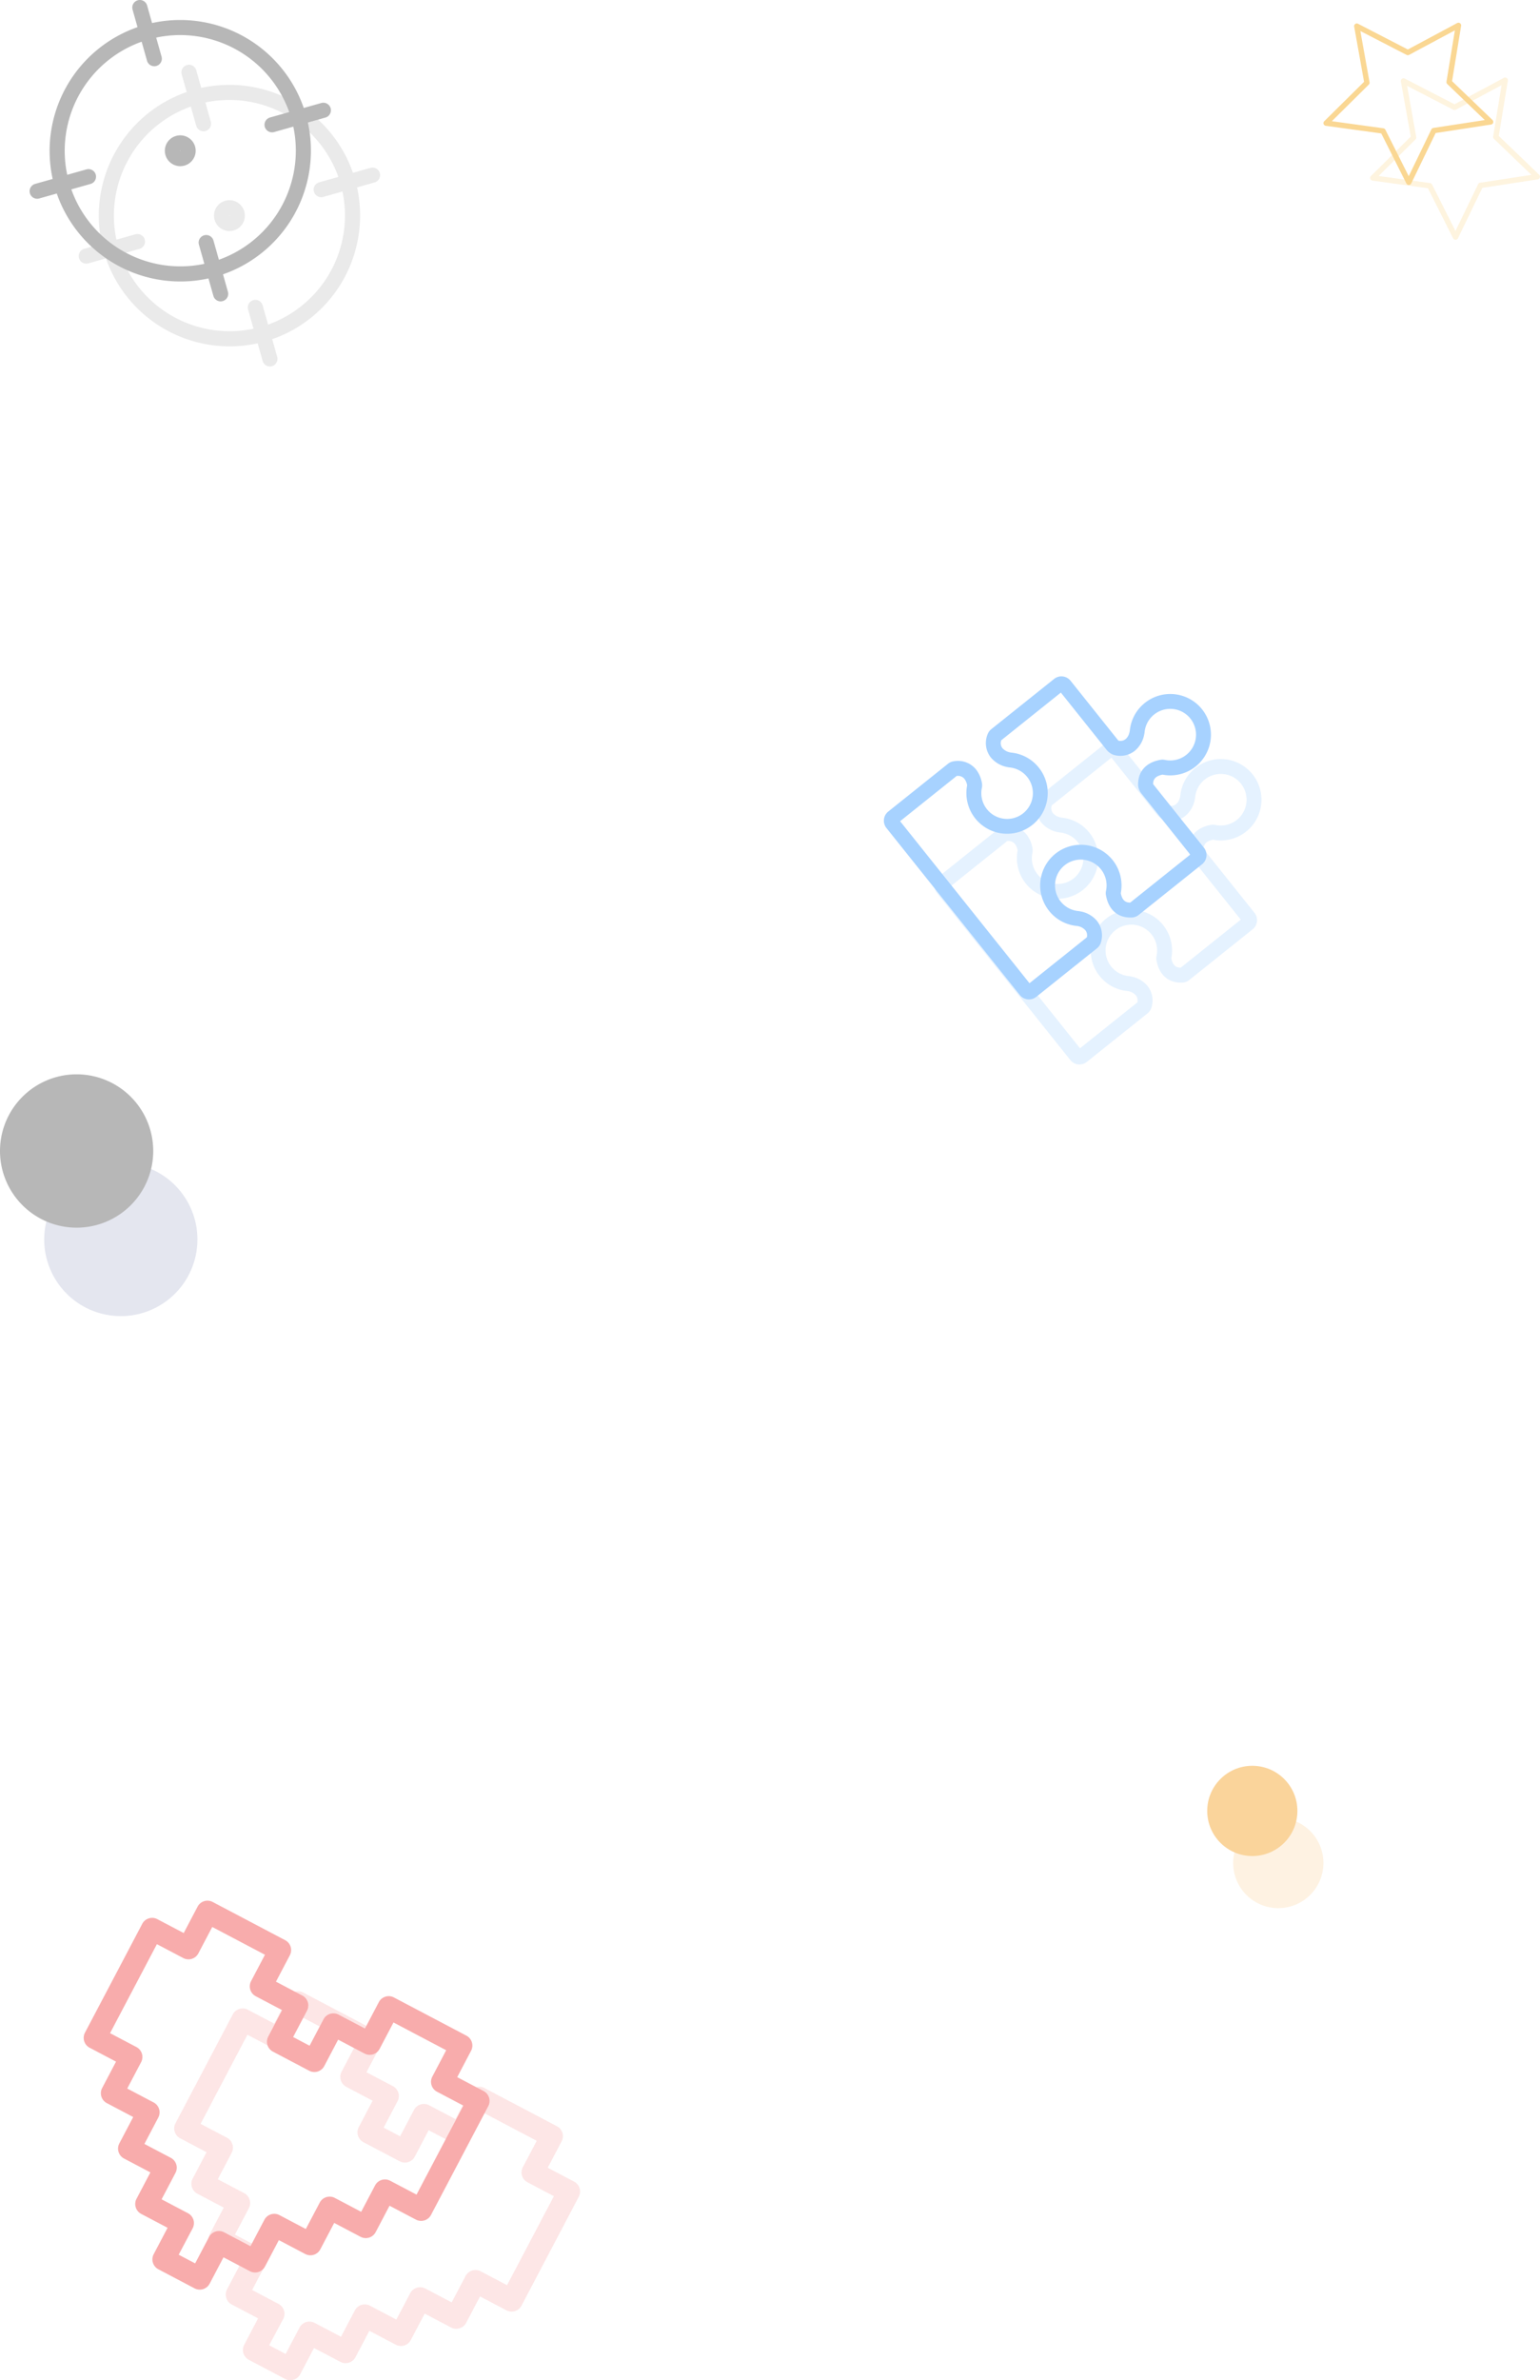 <svg xmlns="http://www.w3.org/2000/svg" width="262.813" height="405.931" viewBox="0 0 262.813 405.931">
  <g id="Group_987" data-name="Group 987" transform="translate(-132.332 -162.341)" opacity="0.45">
    <g id="Group_979" data-name="Group 979" transform="translate(137.386 162.341)">
      <g id="Group_977" data-name="Group 977" transform="translate(8.391 11.06)" opacity="0.3">
        <path id="Path_4289" data-name="Path 4289" d="M207.407,230.825a2.631,2.631,0,1,0,3.247,1.816A2.634,2.634,0,0,0,207.407,230.825Zm.729,2.58-.027-.1a.05.05,0,0,1,.062.034Z" transform="translate(-182.413 -207.646)" fill="#606060"/>
        <path id="Path_4290" data-name="Path 4290" d="M210.634,202.956a1.291,1.291,0,0,0-1.593-.891l-2.992.846a22.334,22.334,0,0,0-25.888-14.482l-.845-2.992a1.29,1.29,0,1,0-2.483.7l.845,2.992A22.334,22.334,0,0,0,163.2,215.018l-2.992.845a1.29,1.29,0,1,0,.7,2.483l2.992-.845a22.335,22.335,0,0,0,25.888,14.483l.845,2.991a1.29,1.29,0,1,0,2.483-.7l-.845-2.992a22.334,22.334,0,0,0,14.482-25.889l2.992-.845A1.291,1.291,0,0,0,210.634,202.956Zm-19.069,25.837-.921-3.261a1.29,1.29,0,1,0-2.483.7l.921,3.261a19.749,19.749,0,0,1-22.7-12.7l3.261-.921a1.29,1.29,0,0,0-.7-2.483l-3.26.921a19.749,19.749,0,0,1,12.7-22.7l.921,3.26a1.29,1.29,0,1,0,2.483-.7l-.921-3.26a19.748,19.748,0,0,1,22.695,12.7l-3.26.921a1.29,1.29,0,1,0,.7,2.483l3.26-.921A19.748,19.748,0,0,1,191.565,228.793Z" transform="translate(-159.263 -184.496)" fill="#606060"/>
      </g>
      <g id="Group_978" data-name="Group 978" transform="translate(0)">
        <path id="Path_4291" data-name="Path 4291" d="M190.6,208.67a2.631,2.631,0,1,0,3.247,1.816A2.634,2.634,0,0,0,190.6,208.67Zm.728,2.58-.027-.1a.049.049,0,0,1,.062.033Z" transform="translate(-165.606 -185.491)" fill="#606060"/>
        <path id="Path_4292" data-name="Path 4292" d="M193.827,180.8a1.291,1.291,0,0,0-1.593-.891l-2.992.845a22.334,22.334,0,0,0-25.888-14.482l-.845-2.992a1.29,1.29,0,0,0-2.484.7l.846,2.992a22.334,22.334,0,0,0-14.482,25.888l-2.992.845a1.29,1.29,0,1,0,.7,2.484l2.992-.846a22.335,22.335,0,0,0,25.888,14.483l.845,2.991a1.29,1.29,0,0,0,2.483-.7l-.845-2.991a22.335,22.335,0,0,0,14.482-25.889l2.992-.845A1.291,1.291,0,0,0,193.827,180.8Zm-19.069,25.837-.921-3.261a1.29,1.29,0,1,0-2.483.7l.921,3.261a19.749,19.749,0,0,1-22.7-12.7l3.26-.921a1.29,1.29,0,1,0-.7-2.483l-3.26.921a19.749,19.749,0,0,1,12.7-22.7l.921,3.26a1.29,1.29,0,0,0,2.483-.7l-.921-3.26a19.749,19.749,0,0,1,22.7,12.7l-3.26.921a1.29,1.29,0,1,0,.7,2.483l3.26-.921A19.748,19.748,0,0,1,174.758,206.638Z" transform="translate(-142.456 -162.341)" fill="#606060"/>
      </g>
    </g>
    <g id="Group_983" data-name="Group 983" transform="translate(283.166 277.688)">
      <g id="Group_982" data-name="Group 982">
        <path id="Path_4293" data-name="Path 4293" d="M506.054,447.653l-10.825,8.652a1.978,1.978,0,0,1-1.158.435c-2.364.1-3.977-1.283-4.424-3.8a1.971,1.971,0,0,1,.013-.766,4.4,4.4,0,1,0-4.7,3.471,2.075,2.075,0,0,1,.276.045,4.754,4.754,0,0,1,2.885,1.637,3.969,3.969,0,0,1,.666,3.65,1.974,1.974,0,0,1-.674,1.015l-10.363,8.282a2,2,0,0,1-2.8-.312l-22.771-28.491a1.994,1.994,0,0,1,.312-2.8L462.7,430.51a1.992,1.992,0,0,1,.982-.418,3.972,3.972,0,0,1,3.8,1.412,5.137,5.137,0,0,1,1,2.349,1.952,1.952,0,0,1-.014.763,4.4,4.4,0,1,0,4.7-3.471,2.121,2.121,0,0,1-.283-.047,4.852,4.852,0,0,1-2.893-1.653,3.97,3.97,0,0,1-.546-3.962,1.992,1.992,0,0,1,.622-.857l10.731-8.576a1.994,1.994,0,0,1,2.8.313l8.089,10.12c.018.021.058.062.1.1,1,.2,1.712-.493,1.912-1.632,0-.022.008-.044.013-.065a6.876,6.876,0,0,1,2.57-4.745,6.94,6.94,0,1,1,3.012,12.233c-1.348.268-1.6.918-1.606,1.614a.057.057,0,0,0,.008.011l8.675,10.855A1.994,1.994,0,0,1,506.054,447.653Zm-19.718,12.636v0Zm7.45-6.089,10.247-8.19-8.34-10.435a2.524,2.524,0,0,1-.55-1.3c-.1-2.367,1.282-3.98,3.8-4.426a1.985,1.985,0,0,1,.758.011,4.4,4.4,0,1,0-3.463-4.7,2.018,2.018,0,0,1-.045.279,4.748,4.748,0,0,1-1.636,2.882,3.966,3.966,0,0,1-3.652.666,2.87,2.87,0,0,1-1.208-.916l-7.744-9.689-10.173,8.132a1.383,1.383,0,0,0,.2,1.341,2.335,2.335,0,0,0,1.4.745l.067.014a6.877,6.877,0,0,1,4.744,2.569A6.94,6.94,0,1,1,465.95,434.2a2.556,2.556,0,0,0-.459-1.1,1.431,1.431,0,0,0-1.327-.494l-9.654,7.716,22.081,27.627,9.785-7.821a1.375,1.375,0,0,0-.245-1.205,2.246,2.246,0,0,0-1.384-.728l-.064-.013a6.874,6.874,0,0,1-4.745-2.57,6.94,6.94,0,1,1,12.234-3.01C492.439,453.943,493.09,454.195,493.785,454.2Zm-1.635-1.5v0Zm0-.207v0Zm-7.523,5.67h0Zm13.01-24.255Zm-6.046-7.371.006,0Zm-25.62,7.549v0Z" transform="translate(-443.115 -404.518)" fill="#3b9bff" opacity="0.3"/>
        <g id="Group_981" data-name="Group 981">
          <g id="Group_980" data-name="Group 980">
            <path id="Path_4294" data-name="Path 4294" d="M488.774,425.427l-10.825,8.652a1.979,1.979,0,0,1-1.158.435c-2.364.1-3.977-1.283-4.424-3.8a1.968,1.968,0,0,1,.013-.766,4.4,4.4,0,1,0-4.7,3.471,2.066,2.066,0,0,1,.276.045,4.751,4.751,0,0,1,2.885,1.637,3.966,3.966,0,0,1,.666,3.65,1.967,1.967,0,0,1-.673,1.014l-10.363,8.283a1.994,1.994,0,0,1-2.8-.312L434.9,419.246a2,2,0,0,1,.313-2.8l10.211-8.161a2,2,0,0,1,.983-.418,3.972,3.972,0,0,1,3.8,1.412,5.137,5.137,0,0,1,1,2.349,1.97,1.97,0,0,1-.014.763,4.4,4.4,0,1,0,4.7-3.471,2.131,2.131,0,0,1-.282-.047,4.854,4.854,0,0,1-2.893-1.653,3.972,3.972,0,0,1-.546-3.962,1.99,1.99,0,0,1,.622-.857l10.731-8.576a1.994,1.994,0,0,1,2.8.313l8.089,10.12c.018.021.058.062.1.1,1,.2,1.713-.492,1.912-1.632,0-.022.008-.044.013-.065a6.874,6.874,0,0,1,2.57-4.745,6.94,6.94,0,1,1,3.012,12.233c-1.348.268-1.6.918-1.606,1.614l.008.011,8.676,10.855A2,2,0,0,1,488.774,425.427Zm-19.718,12.635v0Zm7.45-6.088,10.247-8.19-8.341-10.435a2.528,2.528,0,0,1-.549-1.3c-.1-2.367,1.282-3.98,3.8-4.426a1.984,1.984,0,0,1,.758.011,4.4,4.4,0,1,0-3.463-4.7,2.011,2.011,0,0,1-.046.279,4.745,4.745,0,0,1-1.635,2.882,3.966,3.966,0,0,1-3.652.666,2.866,2.866,0,0,1-1.208-.916l-7.744-9.689L454.5,404.288a1.382,1.382,0,0,0,.2,1.341,2.334,2.334,0,0,0,1.4.745l.067.014a6.873,6.873,0,0,1,4.744,2.569,6.94,6.94,0,1,1-12.234,3.012,2.57,2.57,0,0,0-.459-1.1,1.431,1.431,0,0,0-1.328-.494l-9.654,7.716,22.082,27.628,9.785-7.82a1.375,1.375,0,0,0-.245-1.205,2.246,2.246,0,0,0-1.385-.728l-.064-.013a6.873,6.873,0,0,1-4.745-2.57,6.94,6.94,0,1,1,12.234-3.01C475.16,431.717,475.811,431.969,476.506,431.974Zm-1.635-1.5v0Zm0-.207v0Zm-7.523,5.67h0Zm13.01-24.255Zm-6.046-7.371.006,0Zm-25.62,7.548v0Z" transform="translate(-434.462 -393.388)" fill="#3b9bff"/>
          </g>
        </g>
      </g>
    </g>
    <g id="Group_984" data-name="Group 984" transform="translate(358.185 166.214)">
      <path id="Path_4295" data-name="Path 4295" d="M629.5,206.106a.46.46,0,0,1-.2.084l-9.448,1.445-4.166,8.6a.459.459,0,0,1-.823.006l-4.294-8.539-9.469-1.3a.459.459,0,0,1-.261-.781l6.795-6.722-1.686-9.409a.459.459,0,0,1,.662-.489l8.493,4.384,8.427-4.511a.459.459,0,0,1,.669.479l-1.545,9.432,6.894,6.62a.46.46,0,0,1-.045.7Zm-10.232.743a.459.459,0,0,1,.2-.084l8.767-1.341-6.4-6.143a.459.459,0,0,1-.135-.405l1.433-8.753-7.819,4.186a.459.459,0,0,1-.427,0l-7.881-4.068,1.565,8.73a.46.46,0,0,1-.129.407l-6.3,6.238,8.786,1.21a.46.46,0,0,1,.348.249L615.265,215l3.866-7.982A.455.455,0,0,1,619.272,206.849Z" transform="translate(-592.73 -179.473)" fill="#f4a70f" opacity="0.3"/>
      <path id="Path_4296" data-name="Path 4296" d="M613.53,187.384a.459.459,0,0,1-.2.084l-9.448,1.445-4.166,8.6a.459.459,0,0,1-.823.006l-4.294-8.539-9.468-1.3a.459.459,0,0,1-.26-.781l6.794-6.722-1.686-9.408a.459.459,0,0,1,.663-.489l8.493,4.384,8.427-4.511a.459.459,0,0,1,.669.479l-1.545,9.432,6.894,6.62a.459.459,0,0,1-.045.7Zm-10.232.743a.46.46,0,0,1,.2-.084l8.767-1.341-6.4-6.143a.459.459,0,0,1-.135-.405l1.434-8.753-7.82,4.186a.458.458,0,0,1-.427,0l-7.881-4.068,1.565,8.73a.459.459,0,0,1-.129.407l-6.3,6.238,8.786,1.21a.458.458,0,0,1,.347.248l3.984,7.924,3.866-7.983A.461.461,0,0,1,603.3,188.127Z" transform="translate(-584.731 -170.098)" fill="#f4a70f"/>
    </g>
    <g id="Group_985" data-name="Group 985" transform="translate(146.635 486.509)">
      <path id="Path_4297" data-name="Path 4297" d="M210.833,908.708l-6.184-3.258a1.907,1.907,0,0,1-.8-2.577l2.368-4.5-4.5-2.368a1.908,1.908,0,0,1-.8-2.577l2.368-4.5-4.5-2.369a1.907,1.907,0,0,1-.8-2.577l2.369-4.5-4.5-2.368a1.908,1.908,0,0,1-.8-2.577l2.368-4.5-4.5-2.368a1.908,1.908,0,0,1-.8-2.577l9.772-18.552a1.908,1.908,0,0,1,2.577-.8l4.5,2.368,2.368-4.5a1.907,1.907,0,0,1,2.577-.8l12.369,6.514a1.908,1.908,0,0,1,.8,2.577l-2.368,4.5,4.5,2.368a1.907,1.907,0,0,1,.8,2.577l-2.368,4.5,2.809,1.48,2.368-4.5a1.907,1.907,0,0,1,2.577-.8l4.5,2.368,2.368-4.5a1.908,1.908,0,0,1,2.577-.8l12.369,6.514a1.908,1.908,0,0,1,.8,2.577l-2.368,4.5,4.5,2.368a1.907,1.907,0,0,1,.8,2.577L251.175,896.2a1.908,1.908,0,0,1-2.577.8l-4.5-2.368-2.368,4.5a1.908,1.908,0,0,1-2.577.8l-4.5-2.369-2.369,4.5a1.908,1.908,0,0,1-2.577.8l-4.5-2.368-2.368,4.5a1.907,1.907,0,0,1-2.577.8l-4.5-2.368-2.368,4.5A1.908,1.908,0,0,1,210.833,908.708Zm-2.719-5.744,2.809,1.479,2.368-4.5a1.908,1.908,0,0,1,2.577-.8l4.5,2.368,2.368-4.5a1.908,1.908,0,0,1,2.577-.8l4.5,2.368,2.369-4.5a1.908,1.908,0,0,1,2.577-.8l4.5,2.368,2.368-4.5a1.908,1.908,0,0,1,2.577-.8l4.5,2.368,7.994-15.177-4.5-2.369a1.908,1.908,0,0,1-.8-2.577l2.368-4.5-8.993-4.736-2.368,4.5a1.908,1.908,0,0,1-2.577.8l-4.5-2.368-2.368,4.5a1.907,1.907,0,0,1-2.577.8l-6.185-3.257a1.907,1.907,0,0,1-.8-2.577l2.368-4.5-4.5-2.368a1.908,1.908,0,0,1-.8-2.577l2.368-4.5-8.993-4.737-2.368,4.5a1.907,1.907,0,0,1-2.577.8l-4.5-2.368L196.407,865.2l4.5,2.368a1.908,1.908,0,0,1,.8,2.577l-2.368,4.5,4.5,2.368a1.907,1.907,0,0,1,.8,2.577l-2.368,4.5,4.5,2.368a1.908,1.908,0,0,1,.8,2.577l-2.368,4.5,4.5,2.368a1.908,1.908,0,0,1,.8,2.577Z" transform="translate(-176.476 -827.164)" fill="#ef4848" opacity="0.3"/>
      <path id="Path_4298" data-name="Path 4298" d="M179.892,877.768l-6.184-3.258a1.907,1.907,0,0,1-.8-2.577l2.368-4.5-4.5-2.368a1.908,1.908,0,0,1-.8-2.577l2.368-4.5-4.5-2.368a1.907,1.907,0,0,1-.8-2.577l2.368-4.5-4.5-2.369a1.908,1.908,0,0,1-.8-2.577l2.368-4.5-4.5-2.368a1.907,1.907,0,0,1-.8-2.577l9.772-18.553a1.907,1.907,0,0,1,2.577-.8l4.5,2.368,2.368-4.5a1.907,1.907,0,0,1,2.577-.8l12.369,6.515a1.908,1.908,0,0,1,.8,2.577l-2.368,4.5,4.5,2.368a1.907,1.907,0,0,1,.8,2.576l-2.368,4.5,2.809,1.479,2.368-4.5a1.909,1.909,0,0,1,2.577-.8l4.5,2.369,2.368-4.5a1.907,1.907,0,0,1,2.577-.8l12.369,6.515a1.908,1.908,0,0,1,.8,2.577l-2.368,4.5,4.5,2.368a1.908,1.908,0,0,1,.8,2.577l-9.772,18.552a1.908,1.908,0,0,1-2.577.8l-4.5-2.368-2.368,4.5a1.907,1.907,0,0,1-2.577.8l-4.5-2.368-2.368,4.5a1.907,1.907,0,0,1-2.577.8l-4.5-2.368-2.368,4.5a1.908,1.908,0,0,1-2.577.8l-4.5-2.368-2.368,4.5A1.908,1.908,0,0,1,179.892,877.768Zm-2.719-5.744,2.809,1.48,2.368-4.5a1.908,1.908,0,0,1,2.577-.8l4.5,2.368,2.368-4.5a1.908,1.908,0,0,1,2.577-.8l4.5,2.368,2.369-4.5a1.907,1.907,0,0,1,2.577-.8l4.5,2.368,2.368-4.5a1.907,1.907,0,0,1,2.577-.8l4.5,2.368,7.994-15.177-4.5-2.368a1.908,1.908,0,0,1-.8-2.577l2.368-4.5-8.993-4.737-2.368,4.5a1.907,1.907,0,0,1-2.577.8l-4.5-2.368-2.368,4.5a1.907,1.907,0,0,1-2.577.8l-6.184-3.258a1.907,1.907,0,0,1-.8-2.577l2.368-4.5-4.5-2.368a1.908,1.908,0,0,1-.8-2.577l2.368-4.5-8.993-4.737-2.368,4.5a1.907,1.907,0,0,1-2.577.8l-4.5-2.368-7.994,15.177,4.5,2.368a1.908,1.908,0,0,1,.8,2.577l-2.368,4.5,4.5,2.368a1.908,1.908,0,0,1,.8,2.577l-2.369,4.5,4.5,2.369a1.907,1.907,0,0,1,.8,2.577l-2.368,4.5,4.5,2.368a1.908,1.908,0,0,1,.8,2.577Z" transform="translate(-160.982 -811.671)" fill="#ef4848"/>
    </g>
    <g id="Group_986" data-name="Group 986" transform="translate(338.352 463.481)">
      <path id="Path_4299" data-name="Path 4299" d="M569.291,791.029a7.7,7.7,0,1,1-7.7-7.7A7.7,7.7,0,0,1,569.291,791.029Z" transform="translate(-549.459 -774.453)" fill="#f49f22" opacity="0.3"/>
      <circle id="Ellipse_412" data-name="Ellipse 412" cx="7.696" cy="7.696" r="7.696" fill="#f49f22"/>
    </g>
    <circle id="Ellipse_413" data-name="Ellipse 413" cx="13.075" cy="13.075" r="13.075" transform="translate(137.95 384.531) rotate(-80.783)" fill="#32438b" opacity="0.3"/>
    <path id="Path_4300" data-name="Path 4300" d="M158.482,542.413a13.075,13.075,0,1,1-13.075-13.075A13.075,13.075,0,0,1,158.482,542.413Z" transform="translate(0 -183.78)" fill="#606060"/>
  </g>
</svg>
